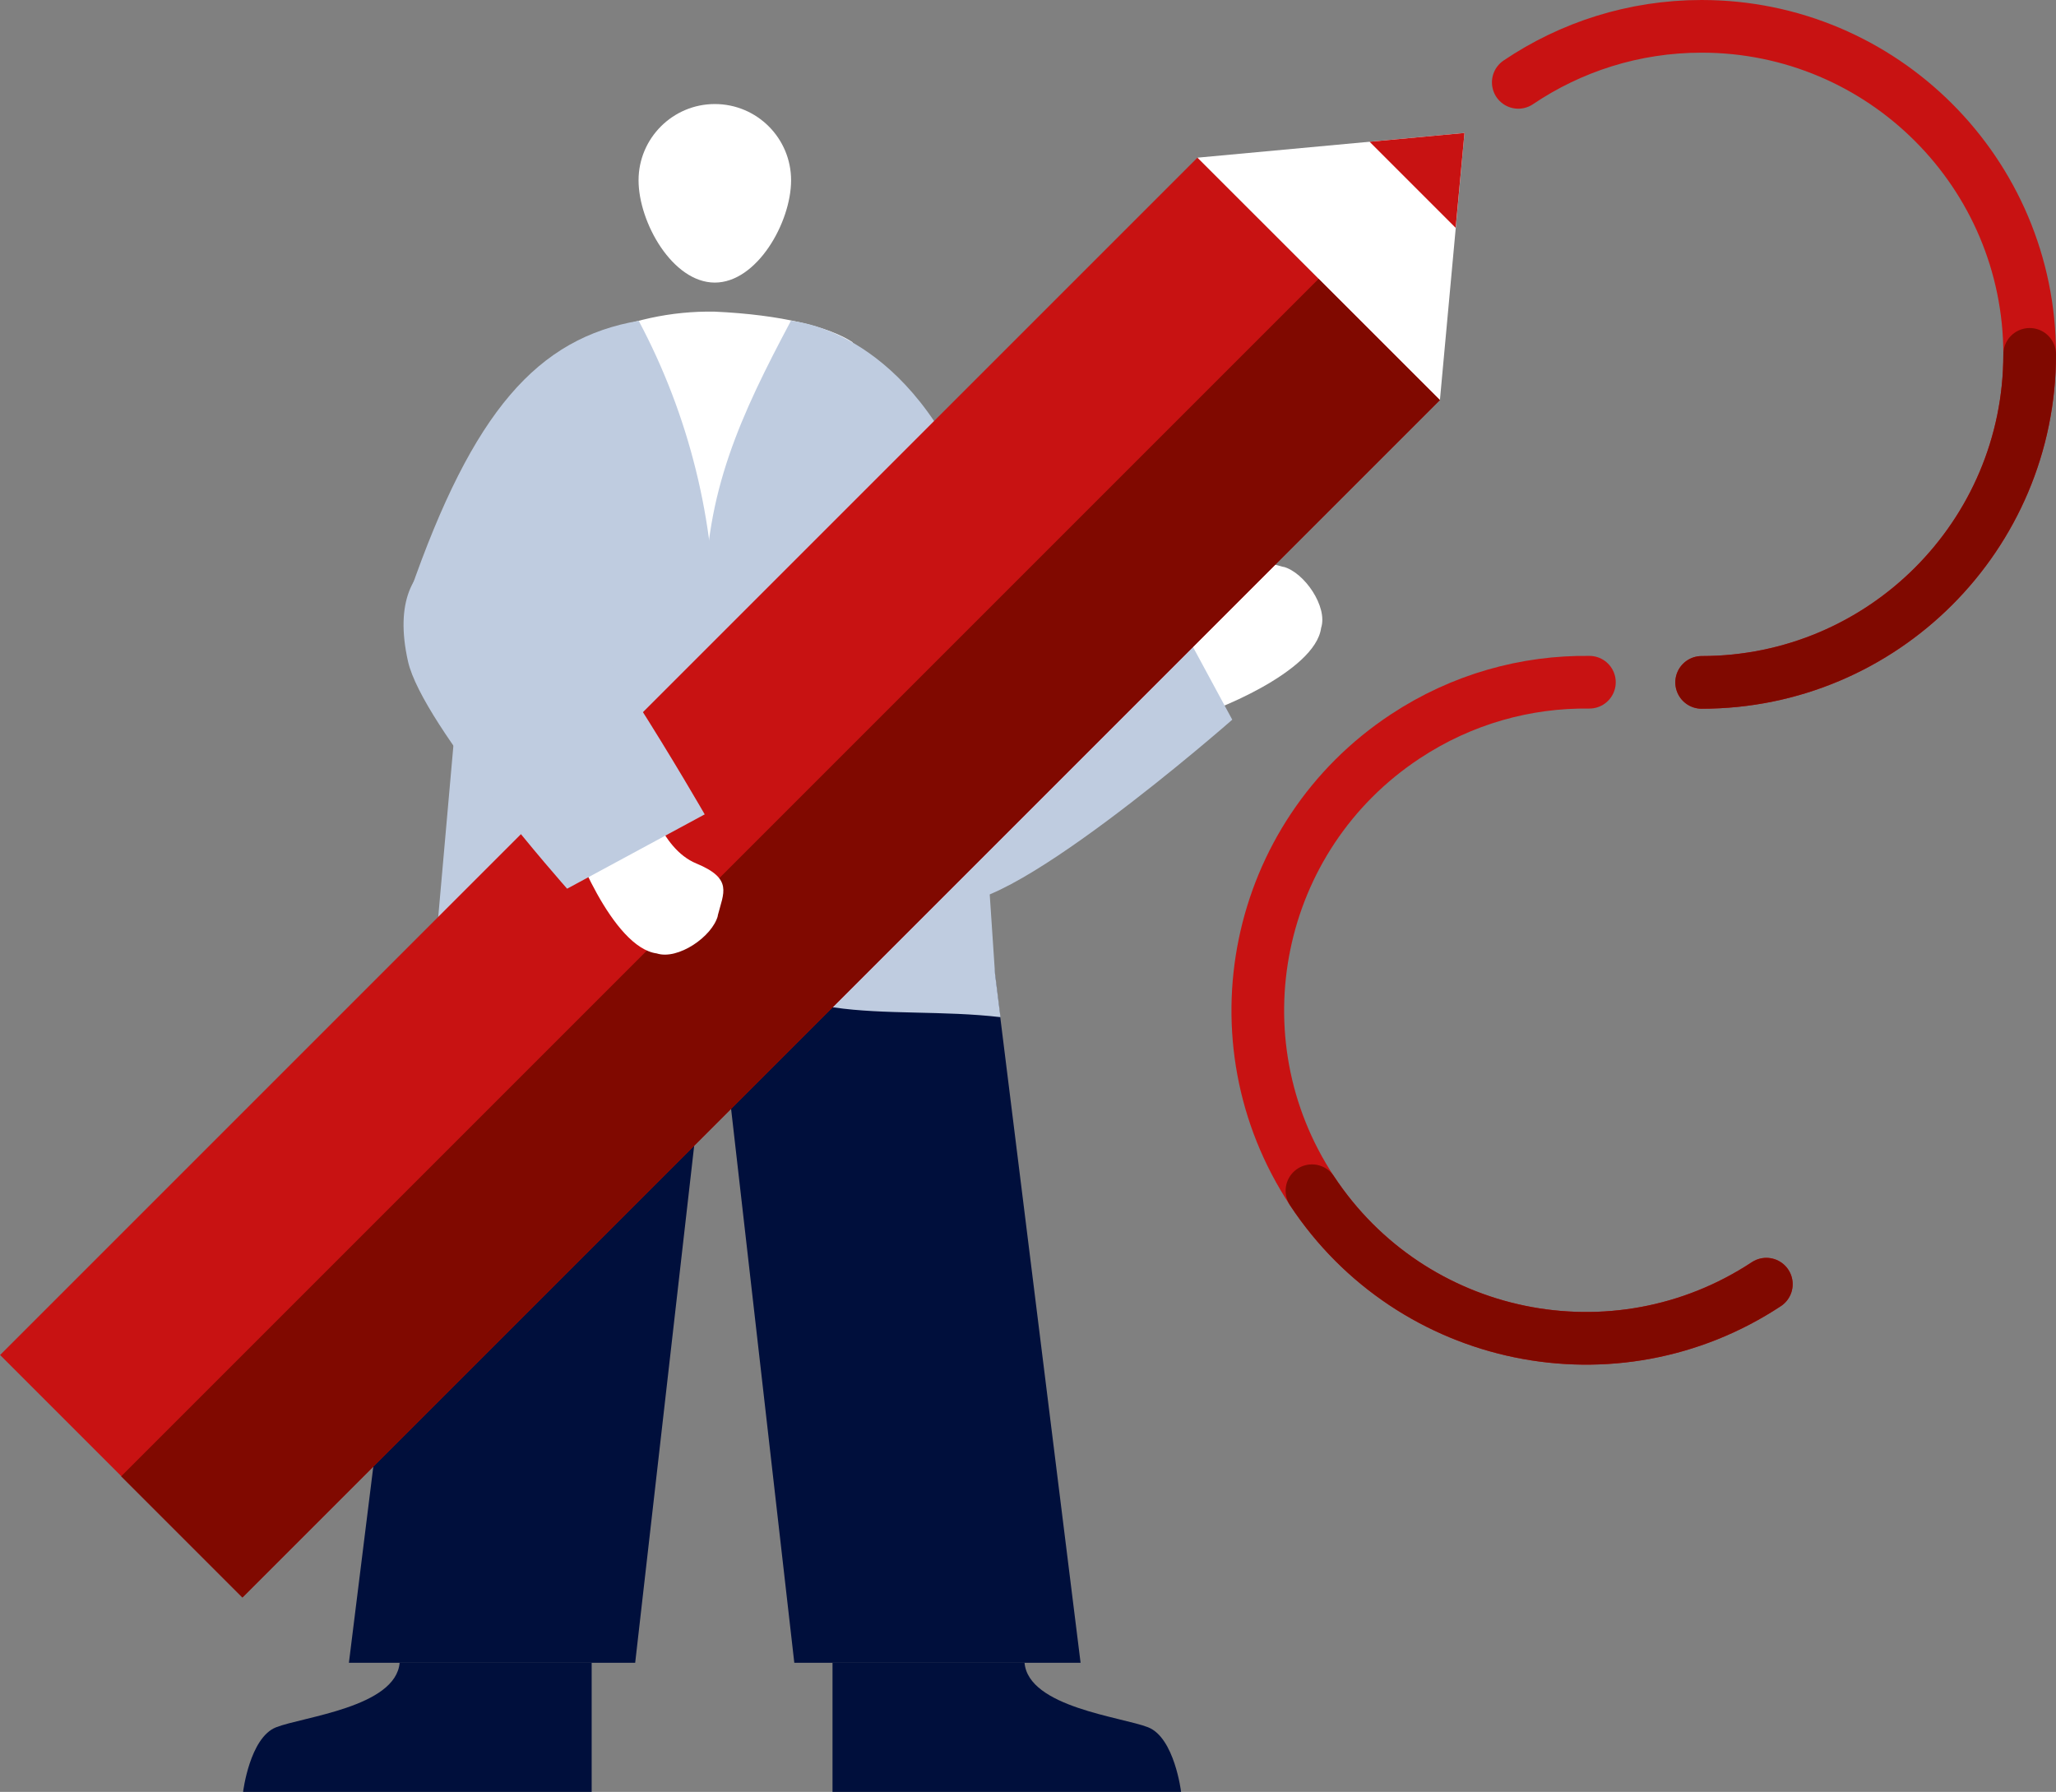 <?xml version="1.0" encoding="UTF-8"?>
<svg xmlns="http://www.w3.org/2000/svg" viewBox="0 0 128.05 111.6">
  <rect x="0" y="0" width="128.05" height="111.6" fill="#808080" stroke="none"/>
  <g class="culture-drawing">
    <g class="culture-drawing-body">
      <g class="Group_2465" data-name="Group 2465">
        <path class="Ellipse_177" data-name="Ellipse 177" d="m44.52,6.48c2.63,0,4.75,2.13,4.75,4.75,0,2.63-2.13,6.37-4.75,6.37-2.63,0-4.75-3.75-4.75-6.37s2.13-4.75,4.75-4.75Z" fill="#fff"/>
      </g>
      <g class="Group_2466" data-name="Group 2466">
        <path class="Path_2520" data-name="Path 2520" d="m61.12,53.89l-4.68-27.1h-23.85l-4.68,27.1h33.21Z" fill="#fff"/>
      </g>
      <g class="Group_2470" data-name="Group 2470">
        <path class="Path_2523" data-name="Path 2523" d="m44.82,62.81l4.65,40.75h17.83s-6.18-49.67-6.18-49.67H27.91s-6.18,49.67-6.18,49.67h17.83l4.65-40.75h.6Z" fill="#000f3c"/>
      </g>
      <g class="Group_2474" data-name="Group 2474">
        <g class="Group_2471" data-name="Group 2471">
          <path class="Path_2524" data-name="Path 2524" d="m73.56,111.6s-.41-3.37-2.05-4.02-7.46-1.25-7.7-4.02h-11.96v8.04h21.71Z" fill="#000f3c"/>
        </g>
      </g>
      <g class="Group_2478" data-name="Group 2478">
        <g class="Group_2475" data-name="Group 2475">
          <path class="Path_2527" data-name="Path 2527" d="m15.14,111.6s.41-3.37,2.05-4.02c1.64-.65,7.46-1.25,7.7-4.02h11.96v8.04H15.14Z" fill="#000f3c"/>
        </g>
      </g>
      <g class="Group_2479" data-name="Group 2479">
        <path class="Path_2530" data-name="Path 2530" d="m61.12,53.89l-.65-3.74h-31.92l-.65,3.74h33.21Z" fill="#800900"/>
      </g>
      <path class="Path_2531" data-name="Path 2531" d="m36.67,21.12c2.45-1.17,5.13-1.76,7.85-1.71,4.16.19,7.16.96,8.59,1.91l-1.59,27.83h-11.06l-3.77-28.03Z" fill="#fff"/>
      <path class="Path_2532" data-name="Path 2532" d="m60.52,38.94c-4.11-13.38-4.96-17.88-11.26-18.96-3.14,5.9-5.36,10.69-5.33,17.37,0,4.79-.81,16.87.71,20.36,2.92,6.73,10.61,4.81,17.67,5.64l-.34-2.72-1.45-21.7Z" fill="#bfcce0"/>
      <path class="Path_2533" data-name="Path 2533" d="m25.53,36.89c3.93-11.31,7.96-15.83,14.25-16.91,3.14,5.9,4.77,12.49,4.74,19.18,0,6.13,1.95,15.66-.46,19.63-3.11,5.1-11.29,3.86-17.32,4.57l1.58-17.85-2.79-8.62Z" fill="#bfcce0"/>
      <g class="Group_2482" data-name="Group 2482">
        <path class="Path_2534" data-name="Path 2534" d="m49.26,19.99s6.91.36,11.08,10.29c5.17,12.33,7.87,21.6.79,23.61-7.08,2.02-9.58,2.91-9.58,2.91l-1.93-21.92-.36-6.06v-8.83Z" fill="#bfcce0"/>
      </g>
    </g>
    <g class="culture-drawing-left-hand">
      <g class="Group_2486" data-name="Group 2486">
        <g class="Group_2485" data-name="Group 2485">
          <path class="Path_2535" data-name="Path 2535" d="m79.93,35.31c-1.42-.36-2.3-.97-3.25,1.33-.95,2.3-4.41,3.07-4.41,3.07l1.65,5.05c1.57-.34,8-2.92,8.36-5.65.43-1.32-1.05-3.47-2.35-3.81Z" fill="#fff"/>
        </g>
      </g>
      <path class="Path_2536" data-name="Path 2536" d="m76.75,44.83l-4.63-8.57s-13.99,8.03-15.71,10.96c-1.72,2.94-.23,6.87,2.6,8.78,2.83,1.92,17.74-11.18,17.74-11.18Z" fill="#bfcce0"/>
    </g>
    <g class="culture-drawing-pencil">
      <rect x="34.16" y="1.92" width="21.35" height="105.47" transform="translate(37.9 125) rotate(-135)" fill="#c81212"/>
      <polygon points="74.58 9.82 91.21 8.28 89.68 24.91 74.58 9.82" fill="#fff"/>
      <polygon points="85.3 8.83 90.66 14.19 91.21 8.28 85.3 8.83" fill="#c81212"/>
      <rect x="43.27" y="5.69" width="10.68" height="105.47" transform="translate(41.67 134.12) rotate(-135)" fill="#800900"/>
    </g>
    <g class="culture-drawing-line">
      <path d="m105.98,42.5c11.28,0,20.43-9.15,20.43-20.43,0-11.28-9.15-20.43-20.43-20.43-4.23,0-8.16,1.29-11.42,3.49" fill="none" stroke="#c81212" stroke-linecap="round" stroke-linejoin="round" stroke-width="3.28"/>
      <path d="m105.98,42.5c11.28,0,20.43-9.15,20.43-20.43" fill="none" stroke="#800900" stroke-linecap="round" stroke-linejoin="round" stroke-width="3.28"/>
      <path d="m110.01,79.98c-9.42,6.21-22.09,3.6-28.3-5.82-6.21-9.42-3.6-22.09,5.82-28.3,3.53-2.33,7.52-3.42,11.46-3.37" fill="none" stroke="#c81212" stroke-linecap="round" stroke-linejoin="round" stroke-width="3.28"/>
      <path d="m110.01,79.98c-9.42,6.21-22.09,3.6-28.3-5.82" fill="none" stroke="#800900" stroke-linecap="round" stroke-linejoin="round" stroke-width="3.28"/>
    </g>
    <g class="culture-drawing-right-hand">
      <g class="Group_2486-2" data-name="Group 2486">
        <g class="Group_2485-2" data-name="Group 2485">
          <path class="Path_2535-2" data-name="Path 2535" d="m44.7,57.03c.36-1.42.97-2.3-1.33-3.25-2.3-.95-3.07-4.41-3.07-4.41l-5.05,1.65c.34,1.57,2.92,8,5.65,8.36,1.32.43,3.47-1.05,3.81-2.35Z" fill="#fff"/>
        </g>
      </g>
      <path class="Path_2536-2" data-name="Path 2536" d="m35.32,55.35l8.57-4.63s-8.03-13.99-10.96-15.71c-2.94-1.72-9.18-1.24-7.52,6.18.9,4.01,9.92,14.17,9.92,14.17Z" fill="#bfcce0"/>
    </g>
  </g>
</svg>